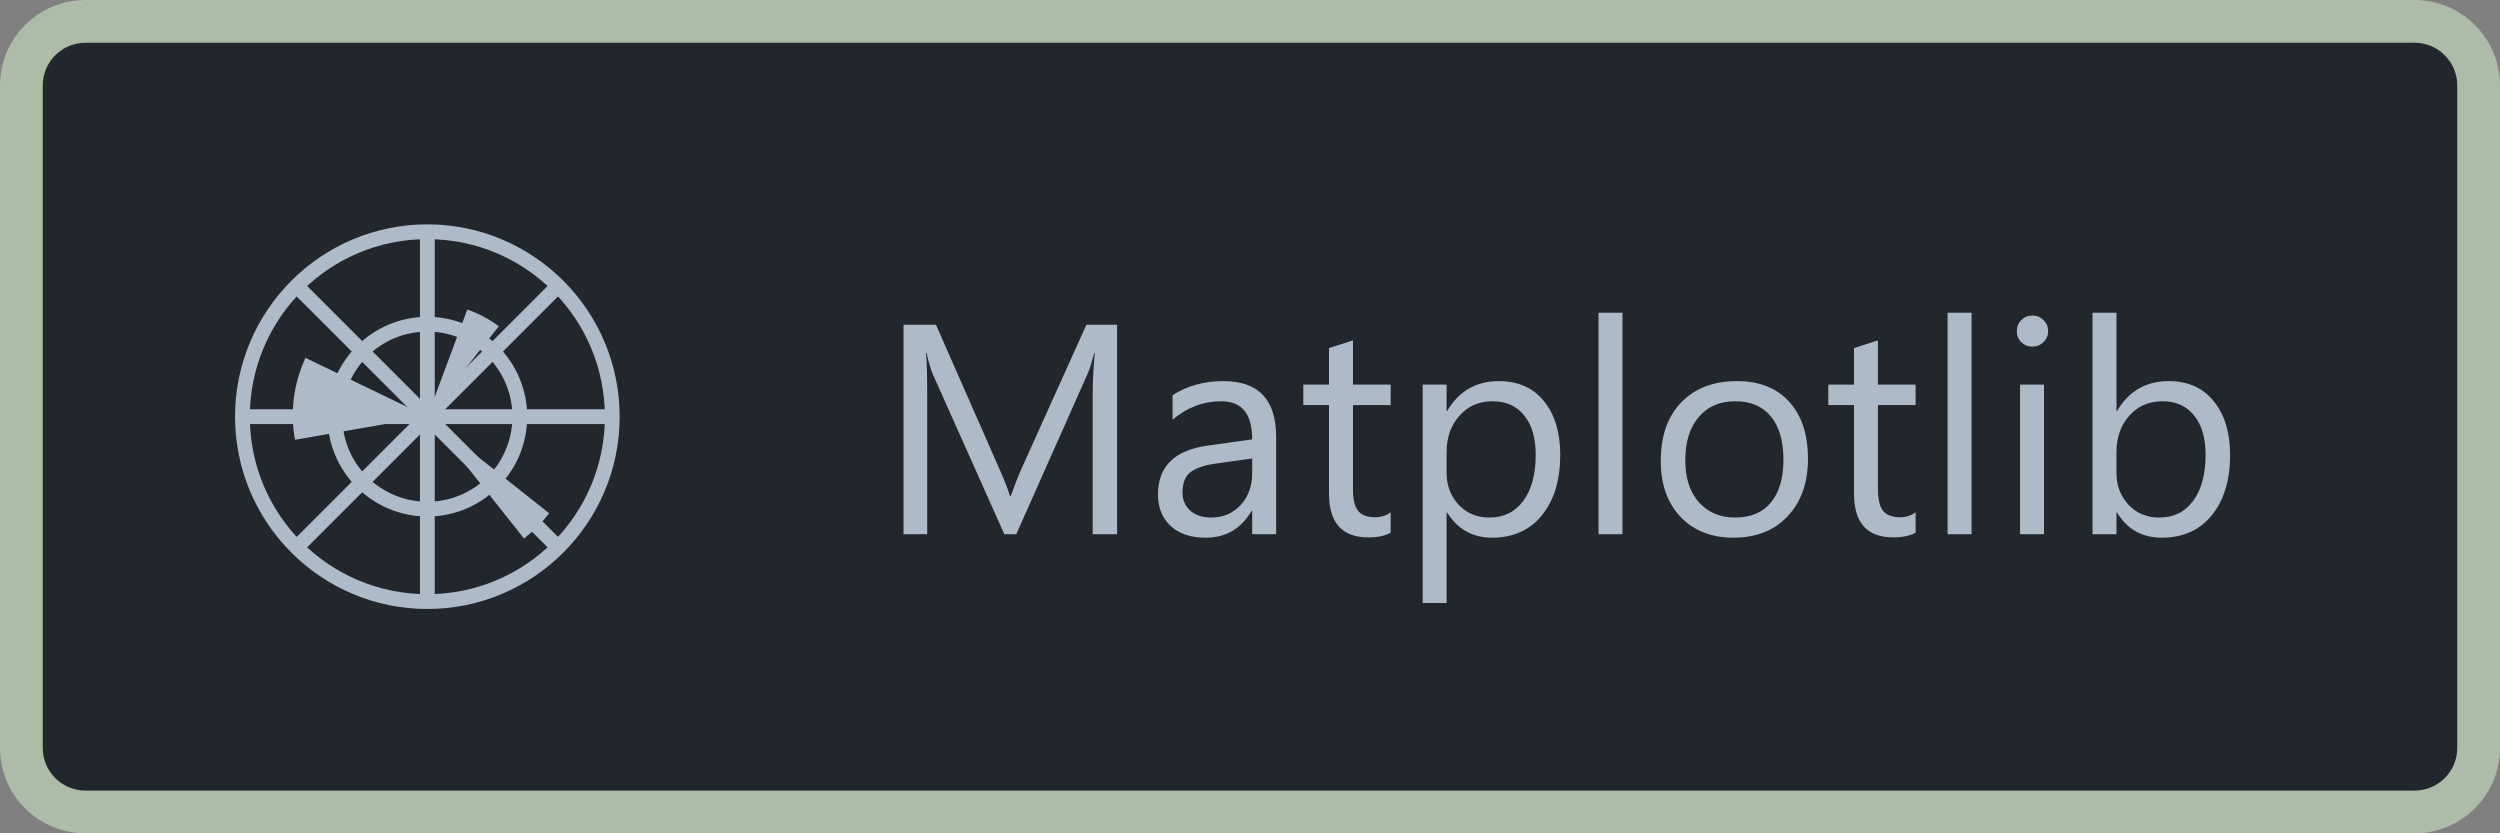 <svg width="117" height="39" viewBox="0 0 117 39" fill="none" xmlns="http://www.w3.org/2000/svg">
<rect x="0" y="0" width="117" height="39" fill="#808080" stroke="none"/>
<path d="M1 4C1 2.343 2.343 1 4 1H113C114.657 1 116 2.343 116 4V35C116 36.657 114.657 38 113 38H4C2.343 38 1 36.657 1 35V4Z" fill="#22272E"/>
<g clip-path="url(#clip0)">
<path d="M20 10.5C15.034 10.5 11 14.534 11 19.5C11 24.466 15.034 28.5 20 28.5C24.966 28.5 29 24.466 29 19.5C29 14.534 24.966 10.5 20 10.5V10.5ZM20 11.192C24.592 11.192 28.308 14.908 28.308 19.5C28.308 24.092 24.592 27.808 20 27.808C15.408 27.808 11.692 24.092 11.692 19.5C11.692 14.908 15.408 11.192 20 11.192V11.192Z" fill="#ADBAC7"/>
<path d="M20 14.827C17.423 14.827 15.327 16.923 15.327 19.5C15.327 22.077 17.423 24.173 20 24.173C22.577 24.173 24.673 22.077 24.673 19.5C24.673 16.923 22.577 14.827 20 14.827ZM20 15.519C22.203 15.519 23.981 17.297 23.981 19.5C23.981 21.703 22.203 23.481 20 23.481C17.797 23.481 16.019 21.703 16.019 19.5C16.019 17.297 17.797 15.519 20 15.519Z" fill="#ADBAC7"/>
<path d="M20 10.846V28.154V10.846ZM26.097 25.597L13.903 13.403L26.097 25.597ZM26.097 13.403L13.903 25.597L26.097 13.403ZM28.654 19.5H11.346H28.654Z" fill="white"/>
<path d="M19.654 10.846V18.665L14.148 13.158L13.658 13.648L19.165 19.154H11.346V19.846H19.165L13.658 25.352L14.148 25.842L19.654 20.335V28.154H20.346V20.335L25.852 25.842L26.342 25.352L20.835 19.846H28.654V19.154H20.835L26.342 13.648L25.852 13.158L20.346 18.665V10.846H19.654Z" fill="#ADBAC7"/>
<path d="M20 19.5L23.344 15.271C22.896 14.934 22.398 14.669 21.869 14.485L20 19.5Z" fill="#ADBAC7"/>
<path d="M20 19.5L14.296 16.747C13.741 17.944 13.569 19.283 13.805 20.582L20 19.5Z" fill="#ADBAC7"/>
<path d="M20 19.5L24.524 25.204C24.961 24.857 25.357 24.461 25.704 24.024L20 19.5Z" fill="#ADBAC7"/>
</g>
<path d="M52.279 25H51.138V18.424C51.138 17.904 51.17 17.269 51.233 16.517H51.206C51.097 16.959 50.999 17.275 50.912 17.467L47.562 25H47.002L43.659 17.521C43.563 17.303 43.465 16.968 43.365 16.517H43.338C43.374 16.909 43.393 17.549 43.393 18.438V25H42.285V15.197H43.803L46.81 22.033C47.043 22.557 47.193 22.949 47.262 23.209H47.303C47.499 22.671 47.656 22.27 47.774 22.006L50.844 15.197H52.279V25ZM59.724 25H58.602V23.906H58.575C58.088 24.745 57.37 25.164 56.422 25.164C55.725 25.164 55.178 24.98 54.781 24.61C54.389 24.241 54.193 23.751 54.193 23.141C54.193 21.833 54.964 21.072 56.504 20.857L58.602 20.564C58.602 19.374 58.122 18.779 57.16 18.779C56.317 18.779 55.556 19.066 54.877 19.641V18.492C55.565 18.055 56.358 17.836 57.256 17.836C58.901 17.836 59.724 18.706 59.724 20.447V25ZM58.602 21.459L56.914 21.691C56.395 21.764 56.003 21.894 55.738 22.081C55.474 22.263 55.342 22.589 55.342 23.059C55.342 23.4 55.463 23.681 55.704 23.899C55.95 24.114 56.276 24.221 56.682 24.221C57.238 24.221 57.696 24.027 58.056 23.64C58.42 23.248 58.602 22.753 58.602 22.156V21.459ZM65.083 24.932C64.819 25.078 64.47 25.15 64.037 25.15C62.811 25.15 62.198 24.467 62.198 23.1V18.957H60.995V18H62.198V16.291L63.319 15.929V18H65.083V18.957H63.319V22.901C63.319 23.371 63.399 23.706 63.559 23.906C63.718 24.107 63.982 24.207 64.352 24.207C64.634 24.207 64.878 24.13 65.083 23.975V24.932ZM67.728 23.988H67.701V28.22H66.58V18H67.701V19.23H67.728C68.28 18.301 69.087 17.836 70.148 17.836C71.051 17.836 71.755 18.15 72.261 18.779C72.767 19.404 73.019 20.242 73.019 21.295C73.019 22.466 72.735 23.405 72.165 24.111C71.595 24.813 70.816 25.164 69.827 25.164C68.92 25.164 68.221 24.772 67.728 23.988ZM67.701 21.165V22.143C67.701 22.721 67.888 23.213 68.262 23.619C68.64 24.02 69.118 24.221 69.697 24.221C70.376 24.221 70.907 23.961 71.29 23.441C71.677 22.922 71.871 22.2 71.871 21.274C71.871 20.495 71.691 19.884 71.331 19.442C70.971 19 70.483 18.779 69.868 18.779C69.216 18.779 68.692 19.007 68.296 19.463C67.899 19.914 67.701 20.481 67.701 21.165ZM75.932 25H74.811V14.637H75.932V25ZM81.127 25.164C80.092 25.164 79.265 24.838 78.645 24.186C78.03 23.53 77.723 22.662 77.723 21.582C77.723 20.406 78.044 19.488 78.686 18.827C79.329 18.166 80.197 17.836 81.291 17.836C82.335 17.836 83.148 18.157 83.731 18.8C84.319 19.442 84.613 20.333 84.613 21.473C84.613 22.589 84.296 23.485 83.663 24.159C83.034 24.829 82.189 25.164 81.127 25.164ZM81.209 18.779C80.489 18.779 79.919 19.025 79.5 19.518C79.081 20.005 78.871 20.68 78.871 21.541C78.871 22.37 79.083 23.024 79.507 23.503C79.931 23.981 80.498 24.221 81.209 24.221C81.934 24.221 82.49 23.986 82.877 23.517C83.269 23.047 83.465 22.38 83.465 21.514C83.465 20.639 83.269 19.964 82.877 19.49C82.49 19.016 81.934 18.779 81.209 18.779ZM89.651 24.932C89.387 25.078 89.038 25.15 88.606 25.15C87.38 25.15 86.767 24.467 86.767 23.1V18.957H85.564V18H86.767V16.291L87.888 15.929V18H89.651V18.957H87.888V22.901C87.888 23.371 87.967 23.706 88.127 23.906C88.287 24.107 88.551 24.207 88.92 24.207C89.203 24.207 89.446 24.13 89.651 23.975V24.932ZM92.269 25H91.148V14.637H92.269V25ZM95.113 16.223C94.913 16.223 94.742 16.154 94.601 16.018C94.459 15.881 94.389 15.708 94.389 15.498C94.389 15.288 94.459 15.115 94.601 14.979C94.742 14.837 94.913 14.767 95.113 14.767C95.318 14.767 95.492 14.837 95.633 14.979C95.779 15.115 95.852 15.288 95.852 15.498C95.852 15.699 95.779 15.87 95.633 16.011C95.492 16.152 95.318 16.223 95.113 16.223ZM95.66 25H94.539V18H95.66V25ZM99.078 23.988H99.051V25H97.93V14.637H99.051V19.23H99.078C99.63 18.301 100.436 17.836 101.498 17.836C102.396 17.836 103.098 18.15 103.604 18.779C104.114 19.404 104.369 20.242 104.369 21.295C104.369 22.466 104.084 23.405 103.515 24.111C102.945 24.813 102.166 25.164 101.177 25.164C100.252 25.164 99.552 24.772 99.078 23.988ZM99.051 21.165V22.143C99.051 22.721 99.238 23.213 99.611 23.619C99.99 24.02 100.468 24.221 101.047 24.221C101.726 24.221 102.257 23.961 102.64 23.441C103.027 22.922 103.221 22.2 103.221 21.274C103.221 20.495 103.041 19.884 102.681 19.442C102.321 19 101.833 18.779 101.218 18.779C100.566 18.779 100.042 19.007 99.645 19.463C99.249 19.914 99.051 20.481 99.051 21.165Z" fill="#ADBAC7"/>
<path d="M4 2H113V0H4V2ZM115 4V35H117V4H115ZM113 37H4V39H113V37ZM2 35V4H0V35H2ZM4 37C2.895 37 2 36.105 2 35H0C0 37.209 1.791 39 4 39V37ZM115 35C115 36.105 114.105 37 113 37V39C115.209 39 117 37.209 117 35H115ZM113 2C114.105 2 115 2.895 115 4H117C117 1.791 115.209 0 113 0V2ZM4 0C1.791 0 0 1.791 0 4H2C2 2.895 2.895 2 4 2V0Z" fill="#ADBCA7"/>
<defs>
<clipPath id="clip0">
<rect width="18" height="18" fill="white" transform="translate(11 10.5)"/>
</clipPath>
</defs>
</svg>

